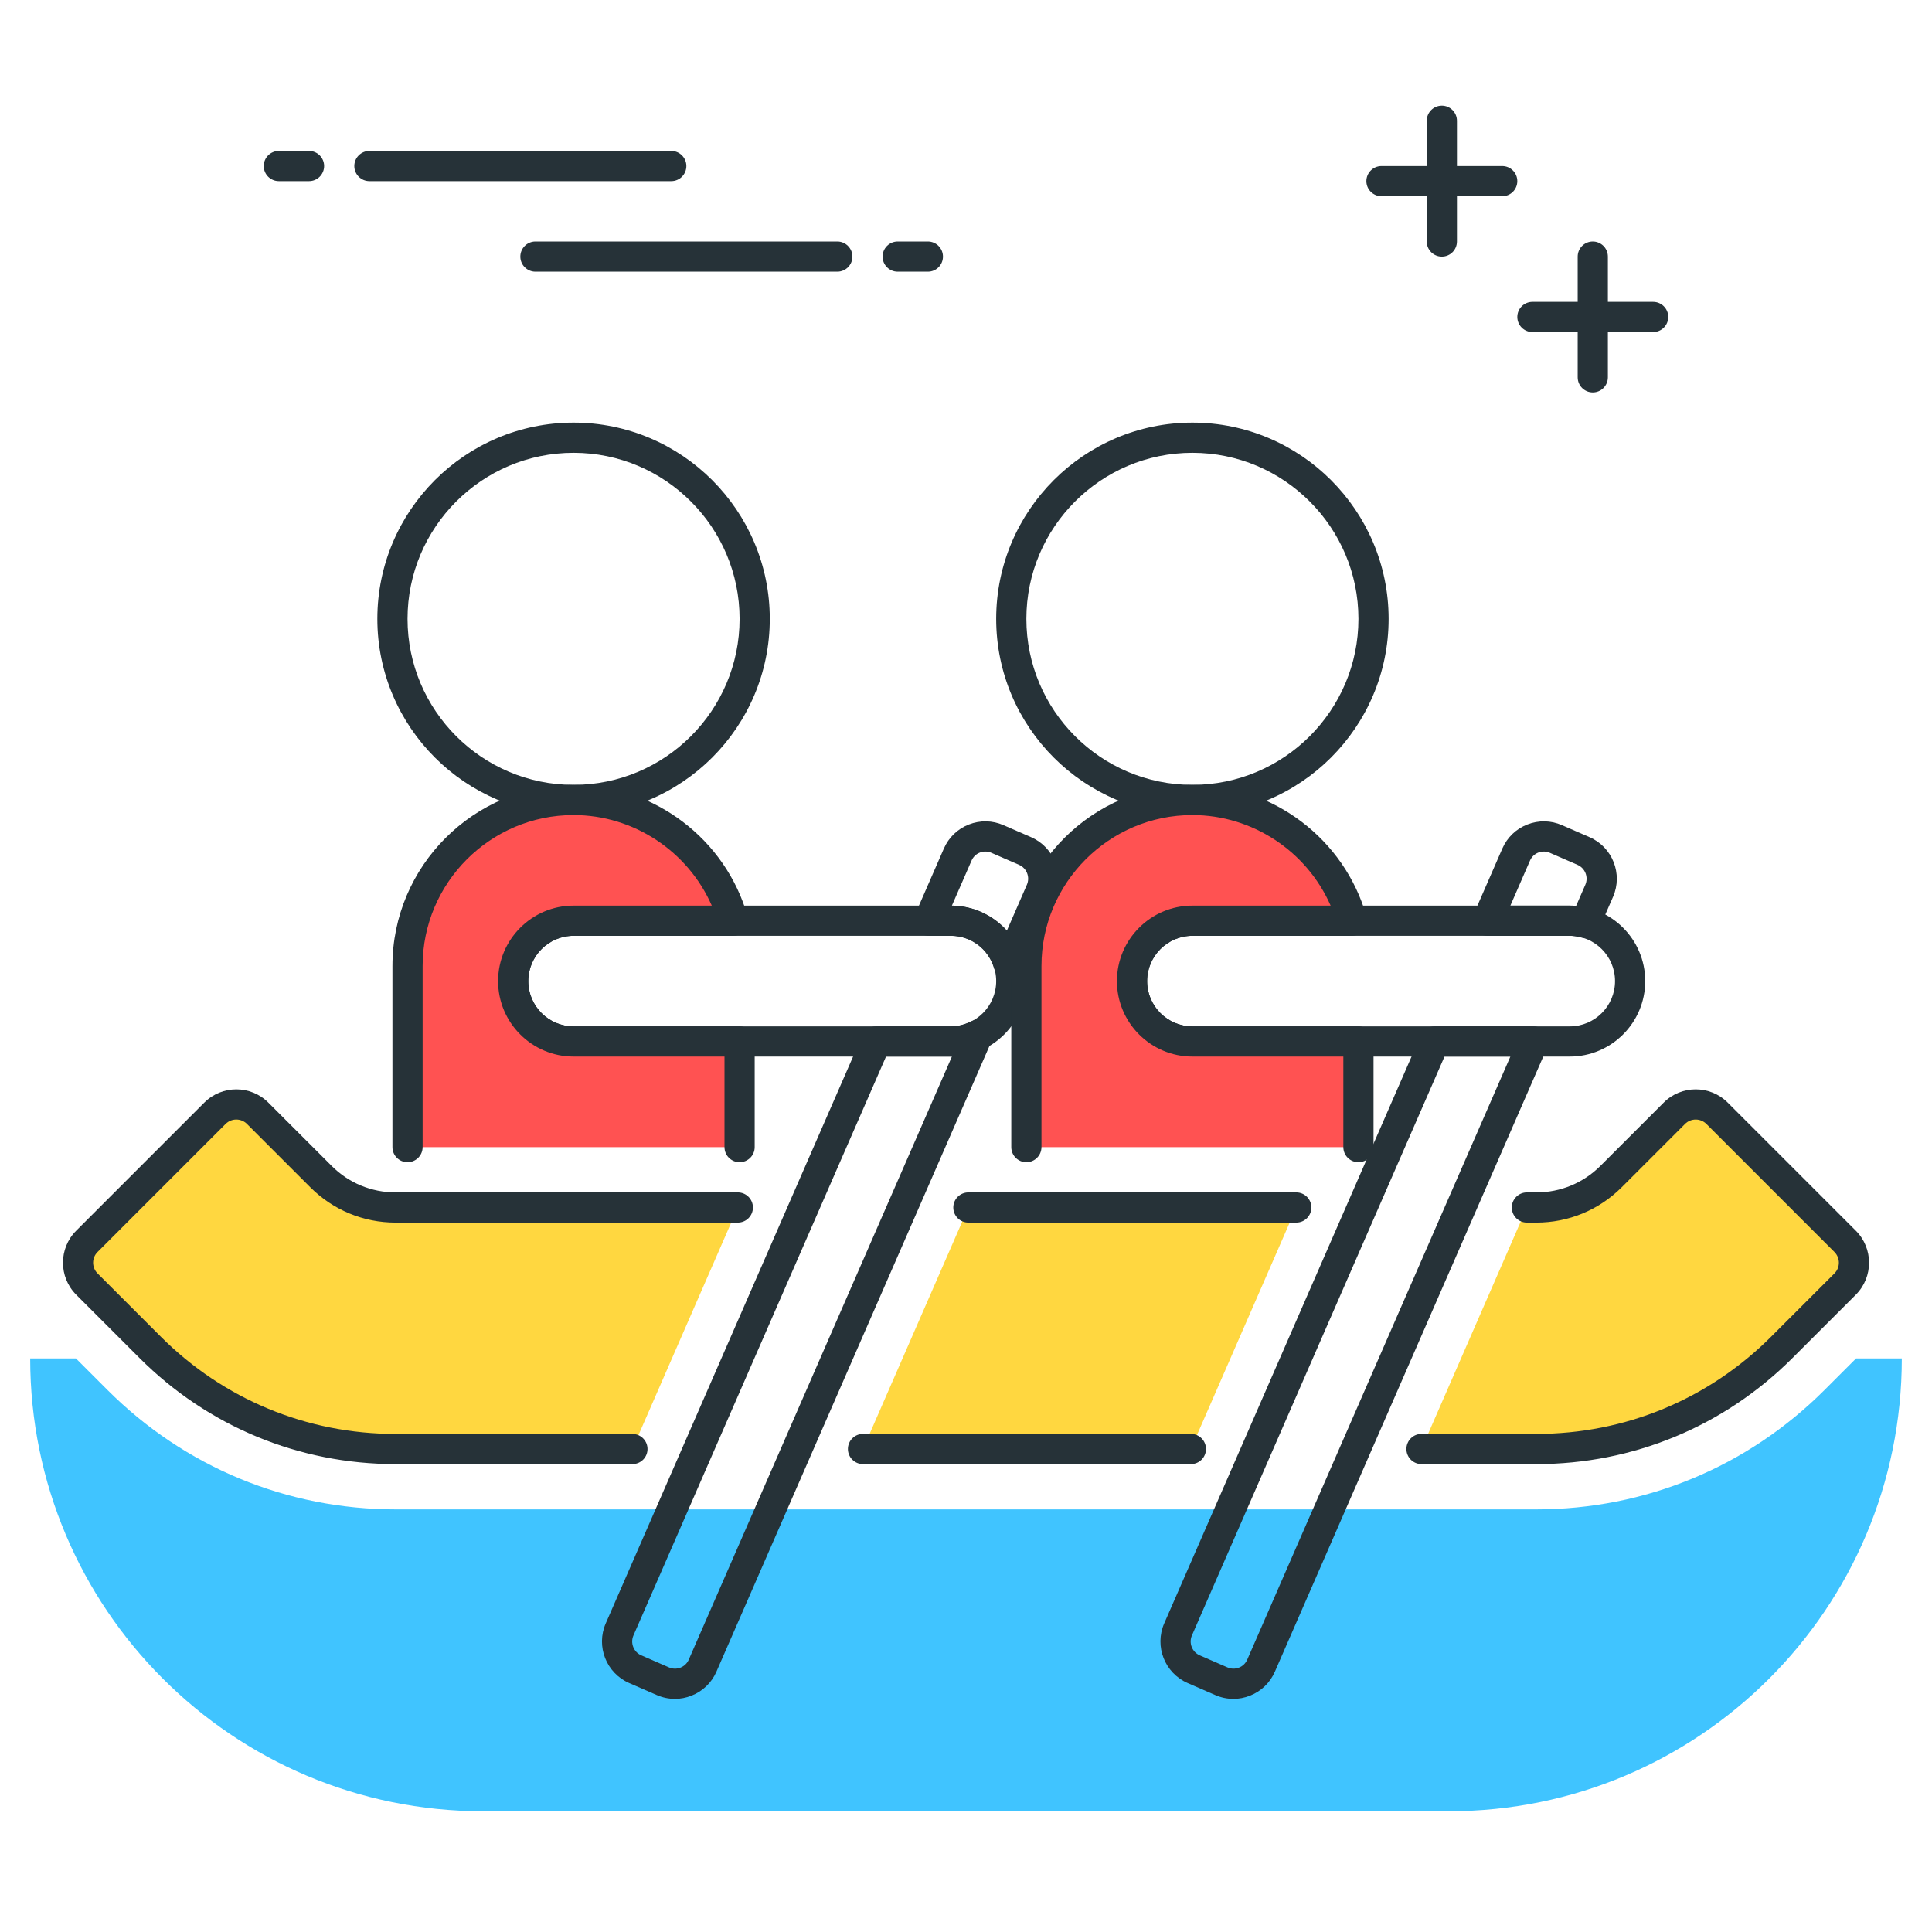 <?xml version="1.0" encoding="utf-8"?>
<!-- Generator: Adobe Illustrator 22.0.0, SVG Export Plug-In . SVG Version: 6.00 Build 0)  -->
<svg version="1.1" id="Layer_1" xmlns="http://www.w3.org/2000/svg" xmlns:xlink="http://www.w3.org/1999/xlink" x="0px" y="0px"
	 viewBox="0 0 64 64" style="enable-background:new 0 0 64 64;" xml:space="preserve">
<style type="text/css">
	.st0{fill:#263238;}
	.st1{fill:#FFD740;}
	.st2{fill:#40C4FF;}
	.st3{fill:#FF5252;}
	.st4{fill:#4FC3F7;}
	.st5{fill:#FFFFFF;}
	.st6{fill:#4DB6AC;}
	.st7{fill:#FFCA28;}
	.st8{fill:#37474F;}
</style>
<g>
	<g>
		<g>
			<path class="st2" d="M2.515,45l1.046,1.046C6.112,48.596,9.502,50,13.106,50h37.787c3.604,0,6.994-1.404,9.545-3.953L61.485,45
				H63c0,8.284-6.716,15-15,15H16C7.716,60,1,53.284,1,45H2.515z"/>
		</g>
	</g>
	<g>
		<g>
			<path class="st0" d="M49.763,6.5h-4c-0.276,0-0.5-0.224-0.5-0.5s0.224-0.5,0.5-0.5h4c0.276,0,0.5,0.224,0.5,0.5
				S50.04,6.5,49.763,6.5z"/>
		</g>
	</g>
	<g>
		<g>
			<path class="st0" d="M47.763,8.5c-0.276,0-0.5-0.224-0.5-0.5V4c0-0.276,0.224-0.5,0.5-0.5s0.5,0.224,0.5,0.5v4
				C48.263,8.276,48.04,8.5,47.763,8.5z"/>
		</g>
	</g>
	<g>
		<g>
			<path class="st0" d="M54.763,11h-4c-0.276,0-0.5-0.224-0.5-0.5s0.224-0.5,0.5-0.5h4c0.276,0,0.5,0.224,0.5,0.5
				S55.04,11,54.763,11z"/>
		</g>
	</g>
	<g>
		<g>
			<path class="st0" d="M52.763,13c-0.276,0-0.5-0.224-0.5-0.5v-4c0-0.276,0.224-0.5,0.5-0.5s0.5,0.224,0.5,0.5v4
				C53.263,12.776,53.04,13,52.763,13z"/>
		</g>
	</g>
	<g>
		<g>
			<path class="st0" d="M30.737,9h-1c-0.276,0-0.5-0.224-0.5-0.5S29.46,8,29.737,8h1c0.276,0,0.5,0.224,0.5,0.5S31.013,9,30.737,9z"
				/>
		</g>
	</g>
	<g>
		<g>
			<path class="st0" d="M27.737,9h-10c-0.276,0-0.5-0.224-0.5-0.5S17.46,8,17.737,8h10c0.276,0,0.5,0.224,0.5,0.5S28.013,9,27.737,9
				z"/>
		</g>
	</g>
	<g>
		<g>
			<path class="st0" d="M10.237,6h-1c-0.276,0-0.5-0.224-0.5-0.5S8.96,5,9.237,5h1c0.276,0,0.5,0.224,0.5,0.5S10.513,6,10.237,6z"/>
		</g>
	</g>
	<g>
		<g>
			<path class="st0" d="M22.237,6h-10c-0.276,0-0.5-0.224-0.5-0.5S11.96,5,12.237,5h10c0.276,0,0.5,0.224,0.5,0.5S22.513,6,22.237,6
				z"/>
		</g>
	</g>
	<g>
		<g>
			<path class="st0" d="M19,27c-3.584,0-6.5-2.916-6.5-6.5S15.416,14,19,14s6.5,2.916,6.5,6.5S22.584,27,19,27z M19,15
				c-3.033,0-5.5,2.467-5.5,5.5S15.967,26,19,26s5.5-2.467,5.5-5.5S22.033,15,19,15z"/>
		</g>
	</g>
	<g>
		<g>
			<path class="st0" d="M31.5,35H19c-1.378,0-2.5-1.122-2.5-2.5S17.622,30,19,30h12.5c1.378,0,2.5,1.122,2.5,2.5S32.878,35,31.5,35z
				 M19,31c-0.827,0-1.5,0.673-1.5,1.5S18.173,34,19,34h12.5c0.827,0,1.5-0.673,1.5-1.5S32.327,31,31.5,31H19z"/>
		</g>
	</g>
	<g>
		<g>
			<path class="st0" d="M39.5,27c-3.584,0-6.5-2.916-6.5-6.5s2.916-6.5,6.5-6.5s6.5,2.916,6.5,6.5S43.084,27,39.5,27z M39.5,15
				c-3.033,0-5.5,2.467-5.5,5.5s2.467,5.5,5.5,5.5s5.5-2.467,5.5-5.5S42.533,15,39.5,15z"/>
		</g>
	</g>
	<g>
		<g>
			<path class="st0" d="M52,35H39.5c-1.378,0-2.5-1.122-2.5-2.5s1.122-2.5,2.5-2.5H52c1.378,0,2.5,1.122,2.5,2.5S53.378,35,52,35z
				 M39.5,31c-0.827,0-1.5,0.673-1.5,1.5s0.673,1.5,1.5,1.5H52c0.827,0,1.5-0.673,1.5-1.5S52.827,31,52,31H39.5z"/>
		</g>
	</g>
	<g>
		<g>
			<path class="st3" d="M13.5,38v-6c0-3.038,2.462-5.5,5.5-5.5c2.517,0,4.634,1.693,5.288,4H19c-1.104,0-2,0.896-2,2s0.896,2,2,2
				h5.5V38"/>
		</g>
		<g>
			<path class="st0" d="M24.5,38.5c-0.276,0-0.5-0.224-0.5-0.5v-3h-5c-1.378,0-2.5-1.122-2.5-2.5S17.622,30,19,30h4.579
				c-0.786-1.795-2.583-3-4.579-3c-2.757,0-5,2.243-5,5v6c0,0.276-0.224,0.5-0.5,0.5S13,38.276,13,38v-6c0-3.309,2.691-6,6-6
				c2.669,0,5.042,1.794,5.769,4.364c0.043,0.151,0.012,0.313-0.082,0.438C24.592,30.927,24.444,31,24.288,31H19
				c-0.827,0-1.5,0.673-1.5,1.5S18.173,34,19,34h5.5c0.276,0,0.5,0.224,0.5,0.5V38C25,38.276,24.776,38.5,24.5,38.5z"/>
		</g>
	</g>
	<g>
		<g>
			<path class="st3" d="M34,38v-6c0-3.038,2.462-5.5,5.5-5.5c2.517,0,4.634,1.693,5.288,4H39.5c-1.104,0-2,0.896-2,2s0.896,2,2,2H45
				V38"/>
		</g>
		<g>
			<path class="st0" d="M45,38.5c-0.276,0-0.5-0.224-0.5-0.5v-3h-5c-1.378,0-2.5-1.122-2.5-2.5s1.122-2.5,2.5-2.5h4.579
				c-0.786-1.795-2.583-3-4.579-3c-2.757,0-5,2.243-5,5v6c0,0.276-0.224,0.5-0.5,0.5s-0.5-0.224-0.5-0.5v-6c0-3.309,2.691-6,6-6
				c2.669,0,5.041,1.794,5.769,4.364c0.043,0.151,0.012,0.313-0.082,0.438C45.092,30.927,44.944,31,44.788,31H39.5
				c-0.827,0-1.5,0.673-1.5,1.5s0.673,1.5,1.5,1.5H45c0.276,0,0.5,0.224,0.5,0.5V38C45.5,38.276,45.276,38.5,45,38.5z"/>
		</g>
	</g>
	<g>
		<g>
			<path class="st0" d="M33.412,32.445c-0.011,0-0.021,0-0.032-0.001c-0.21-0.014-0.389-0.157-0.448-0.359
				C32.744,31.436,32.168,31,31.5,31h-0.731c-0.168,0-0.326-0.085-0.418-0.226s-0.107-0.319-0.04-0.474l0.956-2.191
				c0.16-0.367,0.454-0.65,0.827-0.796c0.374-0.146,0.781-0.139,1.148,0.022l0.917,0.399c0.758,0.332,1.106,1.217,0.775,1.975
				l-1.063,2.437C33.791,32.328,33.61,32.445,33.412,32.445z M31.533,30c0.707,0.01,1.362,0.325,1.819,0.833l0.665-1.525
				c0.11-0.252-0.005-0.548-0.258-0.658l-0.917-0.399c-0.122-0.054-0.258-0.056-0.383-0.008c-0.125,0.049-0.222,0.143-0.275,0.266
				L31.533,30z"/>
		</g>
	</g>
	<g>
		<g>
			<path class="st0" d="M22.358,56.277c-0.204,0-0.408-0.042-0.6-0.126l-0.917-0.399c-0.758-0.331-1.105-1.217-0.775-1.975
				L28.565,34.3c0.08-0.182,0.26-0.3,0.458-0.3H31.5c0.225,0,0.449-0.056,0.667-0.166c0.188-0.094,0.415-0.062,0.569,0.083
				c0.153,0.145,0.199,0.37,0.115,0.563l-9.118,20.895c-0.16,0.367-0.454,0.65-0.827,0.796
				C22.729,56.242,22.543,56.277,22.358,56.277z M29.351,35l-8.367,19.176c-0.11,0.252,0.005,0.548,0.258,0.659l0.917,0.399
				c0.123,0.054,0.258,0.056,0.383,0.008c0.125-0.049,0.222-0.143,0.275-0.266L31.533,35c-0.011,0-0.022,0-0.033,0H29.351z"/>
		</g>
	</g>
	<g>
		<g>
			<path class="st0" d="M52.51,31.074c-0.042,0-0.085-0.005-0.128-0.017C52.234,31.018,52.112,31,52,31h-2.731
				c-0.168,0-0.326-0.085-0.418-0.226s-0.107-0.319-0.04-0.474l0.956-2.191c0.16-0.367,0.454-0.65,0.827-0.796
				c0.374-0.146,0.782-0.139,1.148,0.022l0.917,0.399c0.758,0.332,1.106,1.217,0.775,1.975l-0.465,1.065
				C52.888,30.96,52.705,31.074,52.51,31.074z M50.033,30H52c0.07,0,0.14,0.003,0.21,0.011l0.306-0.702
				c0.11-0.253-0.005-0.548-0.258-0.659l-0.917-0.399c-0.122-0.054-0.258-0.056-0.383-0.008c-0.125,0.049-0.222,0.143-0.275,0.266
				L50.033,30z"/>
		</g>
	</g>
	<g>
		<g>
			<path class="st0" d="M40.858,56.277c-0.204,0-0.408-0.042-0.6-0.126l-0.917-0.399c-0.758-0.331-1.105-1.217-0.775-1.975
				L47.065,34.3c0.08-0.182,0.26-0.3,0.458-0.3h3.273c0.168,0,0.326,0.085,0.418,0.226s0.107,0.319,0.04,0.474l-9.022,20.676
				c-0.16,0.367-0.454,0.65-0.827,0.796C41.229,56.242,41.043,56.277,40.858,56.277z M47.851,35l-8.367,19.176
				c-0.11,0.252,0.005,0.548,0.258,0.659l0.917,0.399c0.123,0.054,0.258,0.056,0.383,0.008c0.125-0.049,0.222-0.143,0.275-0.266
				L50.033,35H47.851z"/>
		</g>
	</g>
	<g>
		<g>
			<path class="st1" d="M20.95,48h-7.844c-3.05,0-5.975-1.212-8.132-3.368l-2.096-2.096c-0.391-0.391-0.391-1.024,0-1.414
				l4.243-4.243c0.391-0.391,1.024-0.391,1.414,0l2.097,2.097C11.289,39.632,12.179,40,13.106,40h11.335"/>
		</g>
		<g>
			<path class="st0" d="M20.95,48.5h-7.844c-3.205,0-6.219-1.248-8.486-3.515L2.525,42.89c-0.585-0.585-0.585-1.537,0-2.122
				l4.243-4.243c0.585-0.585,1.536-0.585,2.121,0l2.097,2.097c0.566,0.566,1.32,0.878,2.121,0.878h11.335c0.276,0,0.5,0.224,0.5,0.5
				s-0.224,0.5-0.5,0.5H13.106c-1.068,0-2.072-0.416-2.828-1.171l-2.097-2.097c-0.195-0.195-0.512-0.195-0.707,0l-4.243,4.243
				c-0.195,0.195-0.195,0.512,0,0.708l2.096,2.096c2.078,2.078,4.841,3.222,7.779,3.222h7.844c0.276,0,0.5,0.224,0.5,0.5
				S21.227,48.5,20.95,48.5z"/>
		</g>
	</g>
	<g>
		<g>
			<polygon class="st1" points="39.45,48 28.588,48 32.079,40 42.941,40 			"/>
		</g>
	</g>
	<g>
		<g>
			<path class="st1" d="M50.579,40h0.315c0.928,0,1.818-0.369,2.474-1.025l2.097-2.097c0.391-0.391,1.024-0.391,1.414,0l4.243,4.243
				c0.391,0.391,0.391,1.024,0,1.414l-2.097,2.097C56.869,46.789,53.944,48,50.895,48h-3.806"/>
		</g>
		<g>
			<path class="st0" d="M50.895,48.5h-3.806c-0.276,0-0.5-0.224-0.5-0.5s0.224-0.5,0.5-0.5h3.806c2.938,0,5.7-1.144,7.777-3.221
				l2.097-2.096c0.195-0.195,0.195-0.512,0-0.708l-4.243-4.243c-0.195-0.194-0.512-0.195-0.707,0l-2.097,2.097
				c-0.755,0.755-1.76,1.171-2.828,1.171h-0.314c-0.276,0-0.5-0.224-0.5-0.5s0.224-0.5,0.5-0.5h0.314
				c0.801,0,1.554-0.312,2.121-0.878l2.097-2.097c0.585-0.585,1.536-0.585,2.121,0l4.243,4.243c0.585,0.585,0.585,1.537,0,2.122
				l-2.097,2.096C57.112,47.252,54.099,48.5,50.895,48.5z"/>
		</g>
	</g>
	<g>
		<g>
			<path class="st0" d="M42.941,40.5H32.079c-0.276,0-0.5-0.224-0.5-0.5s0.224-0.5,0.5-0.5h10.862c0.276,0,0.5,0.224,0.5,0.5
				S43.218,40.5,42.941,40.5z"/>
		</g>
	</g>
	<g>
		<g>
			<path class="st0" d="M39.45,48.5H28.588c-0.276,0-0.5-0.224-0.5-0.5s0.224-0.5,0.5-0.5H39.45c0.276,0,0.5,0.224,0.5,0.5
				S39.727,48.5,39.45,48.5z"/>
		</g>
	</g>
</g>
</svg>
